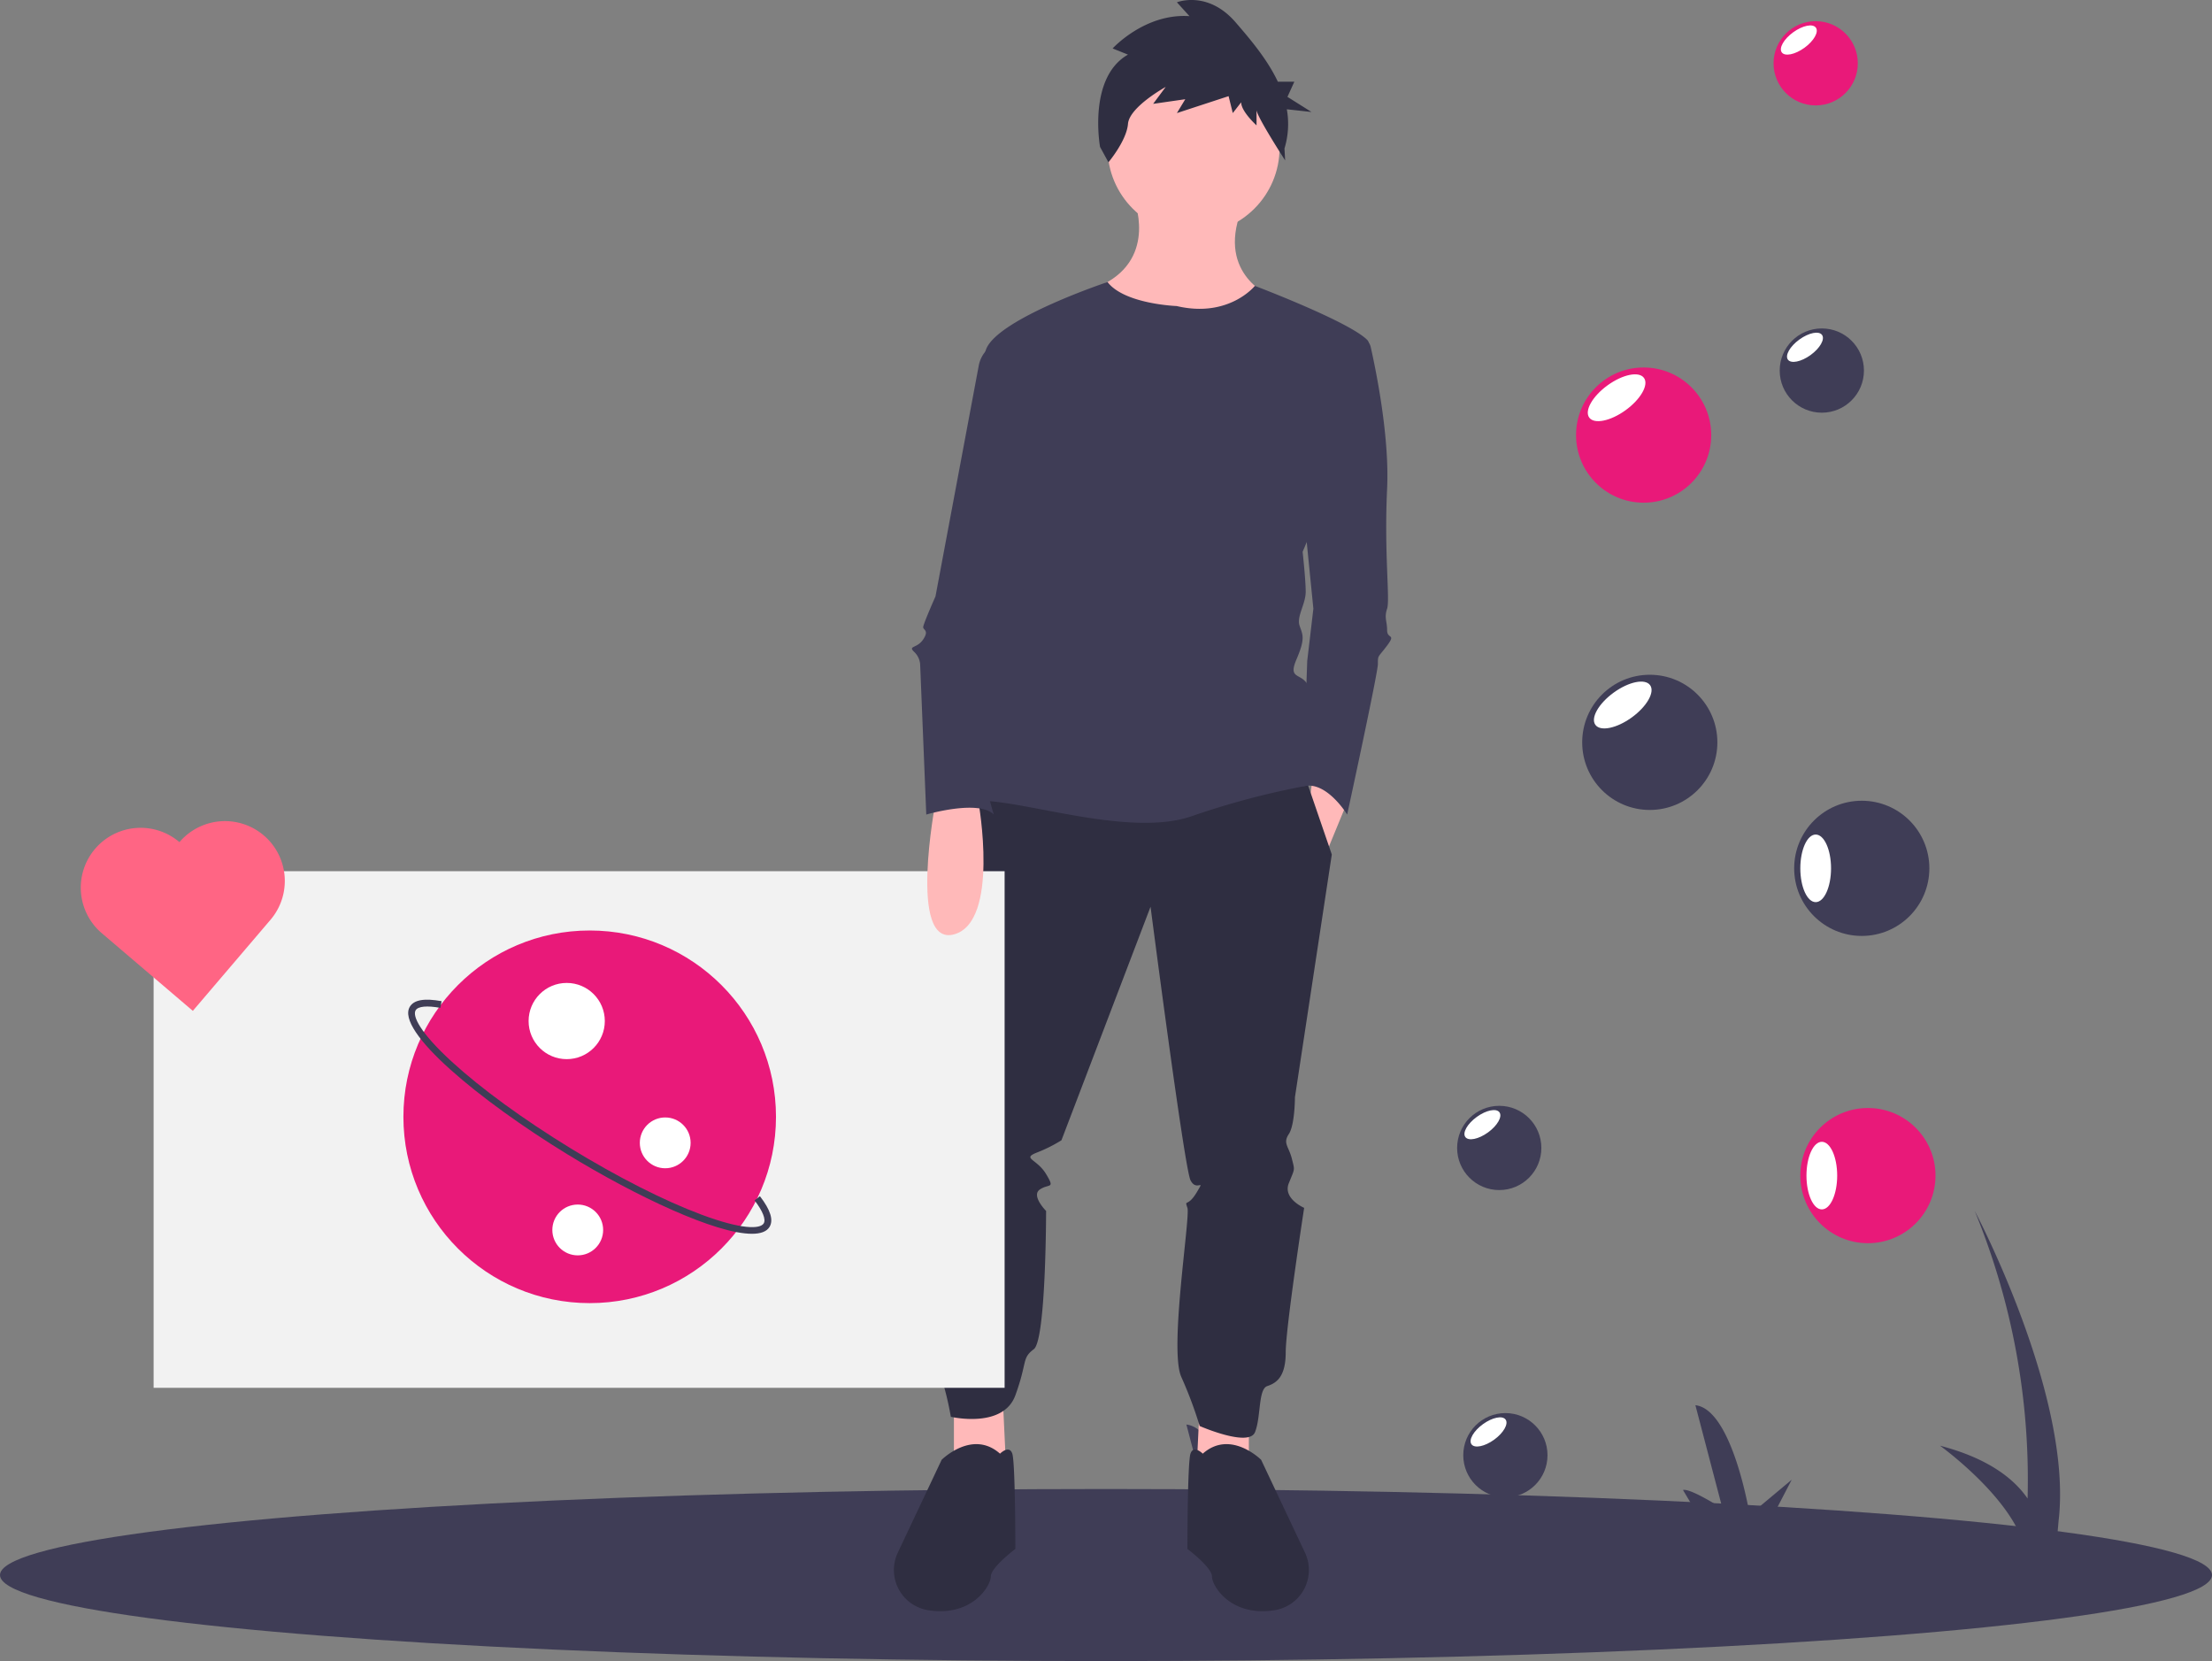 <svg id="f4906278-e5e1-42d3-b4a5-bfe37cab7be4" data-name="Layer 1" xmlns="http://www.w3.org/2000/svg" width="974.915" height="732" viewBox="0 0 974.915 732"><rect x="0" y="0" width="974.915" height="732" fill="#808080" stroke="none"/><title>inspiration</title><path d="M562.977,773.714q39.726-5.182,76.39-8.81l-9.402-15.764c3.268-.91,17.419,8.215,17.419,8.215l-11.951-45.59c16.334,1.833,23.929,48.332,23.929,48.332l18.522-15.487-9.124,17.541c74.797-6.534,139.338-8.548,193.591-8.044L854.303,740.615c3.268-.91,17.419,8.215,17.419,8.215l-11.951-45.59c16.334,1.833,23.929,48.332,23.929,48.332l18.522-15.487-9.663,18.579c45.468,1.266,82.517,4.277,111.097,7.557-8.026-20.969-36.085-41.139-36.085-41.139,21.581,5.635,32.805,14.8,38.612,23.293a311.43,311.43,0,0,0-23.303-126.755s43.51,82.075,36.943,136.769l-.835,9.716c37.893,4.972,56.906,9.918,56.906,9.918Z" transform="translate(-112.543 -84)" fill="#3f3d56"/><ellipse cx="487.457" cy="694.087" rx="487.457" ry="37.913" fill="#3f3d56"/><path d="M612.186,171.473s10.832,25.727-13.54,37.913,64.994,35.205,74.473,5.416c0,0-24.373-9.478-13.54-37.913Z" transform="translate(-112.543 -84)" fill="#ffb9b9"/><polygon points="528.756 618.937 527.402 647.372 550.42 651.434 550.42 622.999 528.756 618.937" fill="#ffb9b9"/><polygon points="442.097 618.937 443.451 647.372 420.432 651.434 420.432 622.999 442.097 618.937" fill="#ffb9b9"/><circle cx="526.048" cy="65.131" r="37.913" fill="#ffb9b9"/><polygon points="578.856 340.003 577.501 350.835 584.272 376.562 593.75 353.544 578.856 340.003" fill="#ffb9b9"/><path d="M541.099,428.065l-8.124,96.137s-9.478,17.603-4.062,32.497c0,0-8.124,20.311-5.416,27.081s4.062,13.54,1.354,16.249-4.062,78.535,0,85.305,6.77,23.019,6.77,23.019,23.019,5.416,28.435-9.478,2.708-16.249,8.124-20.311,5.416-60.932,5.416-60.932-6.77-6.77-2.708-9.478,6.77,0,2.708-6.77-10.832-6.77-4.062-9.478a64.56,64.56,0,0,0,10.832-5.416l39.267-102.908s14.895,115.094,17.603,120.51,6.77-1.354,2.708,5.416-5.416,2.708-4.062,6.77-8.124,62.286-2.708,74.473a183.492,183.492,0,0,1,8.124,21.665s21.665,9.478,24.373,2.708,1.354-18.957,5.416-20.311,8.124-4.062,8.124-14.895,8.124-63.64,8.124-63.64-9.478-4.062-6.77-10.832,2.708-5.416,1.354-10.832-4.062-6.77-1.354-10.832,2.708-16.249,2.708-16.249l16.249-106.97-12.548-36.559Z" transform="translate(-112.543 -84)" fill="#2f2e41"/><path d="M642.653,724.602s-4.062-4.062-5.416,0-1.354,41.975-1.354,41.975,10.832,8.124,10.832,12.186,8.124,17.603,27.081,14.895q.284-.041.563-.085a17.927,17.927,0,0,0,13.329-25.375l-19.308-40.888S654.839,713.769,642.653,724.602Z" transform="translate(-112.543 -84)" fill="#2f2e41"/><path d="M553.285,724.602s4.062-4.062,5.416,0,1.354,41.975,1.354,41.975-10.832,8.124-10.832,12.186-8.124,17.603-27.081,14.895q-.284-.041-.563-.085a17.927,17.927,0,0,1-13.329-25.375l19.308-40.888S541.099,713.769,553.285,724.602Z" transform="translate(-112.543 -84)" fill="#2f2e41"/><path d="M609.694,108.065l-6.774-2.712S617.084,89.76,636.79,91.116l-5.542-6.102s13.548-5.424,25.864,8.814c6.474,7.484,13.965,16.282,18.635,26.192h7.254L679.973,126.686l10.597,6.667-10.877-1.198a36.89,36.89,0,0,1-1.029,17.266l.292,5.269s-12.608-19.507-12.608-22.219v6.78s-6.774-6.102-6.774-10.169l-3.695,4.746-1.847-7.458-22.785,7.458,3.695-6.102L620.779,129.76l5.542-7.458s-16.011,8.814-16.627,16.271c-.616,7.458-8.621,16.949-8.621,16.949l-3.695-6.78S591.836,118.235,609.694,108.065Z" transform="translate(-112.543 -84)" fill="#2f2e41"/><path d="M696.814,233.082h15.086a4.881,4.881,0,0,1,4.764,3.808c2.328,10.308,8.327,39.528,7.231,62.54-1.354,28.435,1.354,48.746,0,52.808s0,5.416,0,9.478,4.062,1.354,0,6.77-4.062,4.062-4.062,8.124-13.54,66.348-13.54,66.348-9.309-15.3-19.549-12.389l1.946-55.313,2.708-23.019-4.062-40.621Z" transform="translate(-112.543 -84)" fill="#3f3d56"/><path d="M631.143,218.865s-23.019-.837-30.466-10.574c0,0-48.069,15.99-53.485,29.53s18.957,74.473,18.957,74.473S524.173,436.867,544.484,436.867s66.348,16.249,93.429,6.77a348.047,348.047,0,0,1,51.454-13.54s2.708-36.559,0-43.33-9.478-2.708-5.416-12.186,2.708-10.832,1.354-14.895,2.708-9.478,2.708-14.895-1.354-17.603-1.354-17.603,36.559-85.305,28.435-93.429-49.479-23.778-49.479-23.778S654.162,224.281,631.143,218.865Z" transform="translate(-112.543 -84)" fill="#3f3d56"/><circle cx="823.261" cy="518.06" r="29.789" fill="#e91979"/><ellipse cx="802.95" cy="518.06" rx="6.77" ry="14.895" fill="#fff"/><circle cx="727.124" cy="327.14" r="29.789" fill="#3f3d56"/><ellipse cx="827.752" cy="394.691" rx="14.895" ry="6.77" transform="translate(-186.687 476.637) rotate(-35.919)" fill="#fff"/><circle cx="802.95" cy="163.3" r="18.564" fill="#3f3d56"/><ellipse cx="908.068" cy="237.049" rx="9.282" ry="4.219" transform="translate(-78.937 493.778) rotate(-35.919)" fill="#fff"/><circle cx="663.484" cy="641.279" r="18.564" fill="#3f3d56"/><ellipse cx="768.601" cy="715.028" rx="9.282" ry="4.219" transform="translate(-385.855 502.849) rotate(-35.919)" fill="#fff"/><circle cx="820.553" cy="382.656" r="29.789" fill="#3f3d56"/><ellipse cx="800.242" cy="382.656" rx="6.77" ry="14.895" fill="#fff"/><circle cx="724.416" cy="191.735" r="29.789" fill="#e91979"/><ellipse cx="825.043" cy="259.286" rx="14.895" ry="6.77" transform="translate(-107.768 449.302) rotate(-35.919)" fill="#fff"/><circle cx="800.242" cy="27.895" r="18.564" fill="#e91979"/><ellipse cx="905.36" cy="101.644" rx="9.282" ry="4.219" transform="translate(-0.018 466.443) rotate(-35.919)" fill="#fff"/><circle cx="660.775" cy="505.874" r="18.564" fill="#3f3d56"/><ellipse cx="765.893" cy="579.623" rx="9.282" ry="4.219" transform="translate(-306.937 475.513) rotate(-35.919)" fill="#fff"/><rect x="67.702" y="383.922" width="375.071" height="227.655" fill="#f2f2f2"/><path d="M524.85,437.544s-12.186,63.64,8.124,58.224S543.807,437.544,543.807,437.544Z" transform="translate(-112.543 -84)" fill="#ffb9b9"/><path d="M555.993,233.082l-4.809,2.404a13.562,13.562,0,0,0-7.265,9.631L524.85,346.822s-5.416,12.186-5.416,13.54,2.708,1.354,0,5.416-6.77,2.708-4.062,5.416a8.387,8.387,0,0,1,2.708,5.416l2.708,66.348s23.019-6.77,29.789,0c0,0-6.77-20.311-2.708-27.081s4.062-16.249,4.062-16.249-2.708,0,4.062-6.77,8.124-9.478,6.77-10.832-2.708-13.54-2.708-14.895,13.54-92.075,13.54-92.075Z" transform="translate(-112.543 -84)" fill="#3f3d56"/><circle cx="259.903" cy="492.152" r="82.105" fill="#e91979"/><path d="M443.938,627.701c-15.764.001-50.576-16.19-81.536-35.153-38.418-23.531-75.73-54.288-69.208-64.938,1.844-3.01,6.414-3.797,13.973-2.409l-.542,2.951c-5.854-1.077-9.815-.701-10.873,1.024-1.542,2.518,1.858,9.826,16.023,22.788,12.909,11.813,31.445,25.317,52.193,38.025,20.748,12.708,41.2,23.084,57.588,29.217,17.983,6.73,26.039,6.437,27.58,3.921,1.059-1.729-.412-5.433-4.036-10.164l2.382-1.824c4.679,6.11,6.057,10.544,4.212,13.555C450.43,626.762,447.737,627.701,443.938,627.701Z" transform="translate(-112.543 -84)" fill="#3f3d56"/><circle cx="249.769" cy="449.949" r="16.794" fill="#fff"/><circle cx="254.633" cy="542.014" r="11.196" fill="#fff"/><circle cx="293.187" cy="503.631" r="11.196" fill="#fff"/><path d="M191.633,455.107a26.371,26.371,0,1,0-34.227,40.129l40.129,34.227,34.227-40.129a26.371,26.371,0,0,0-40.129-34.227Z" transform="translate(-112.543 -84)" fill="#ff6584"/></svg>